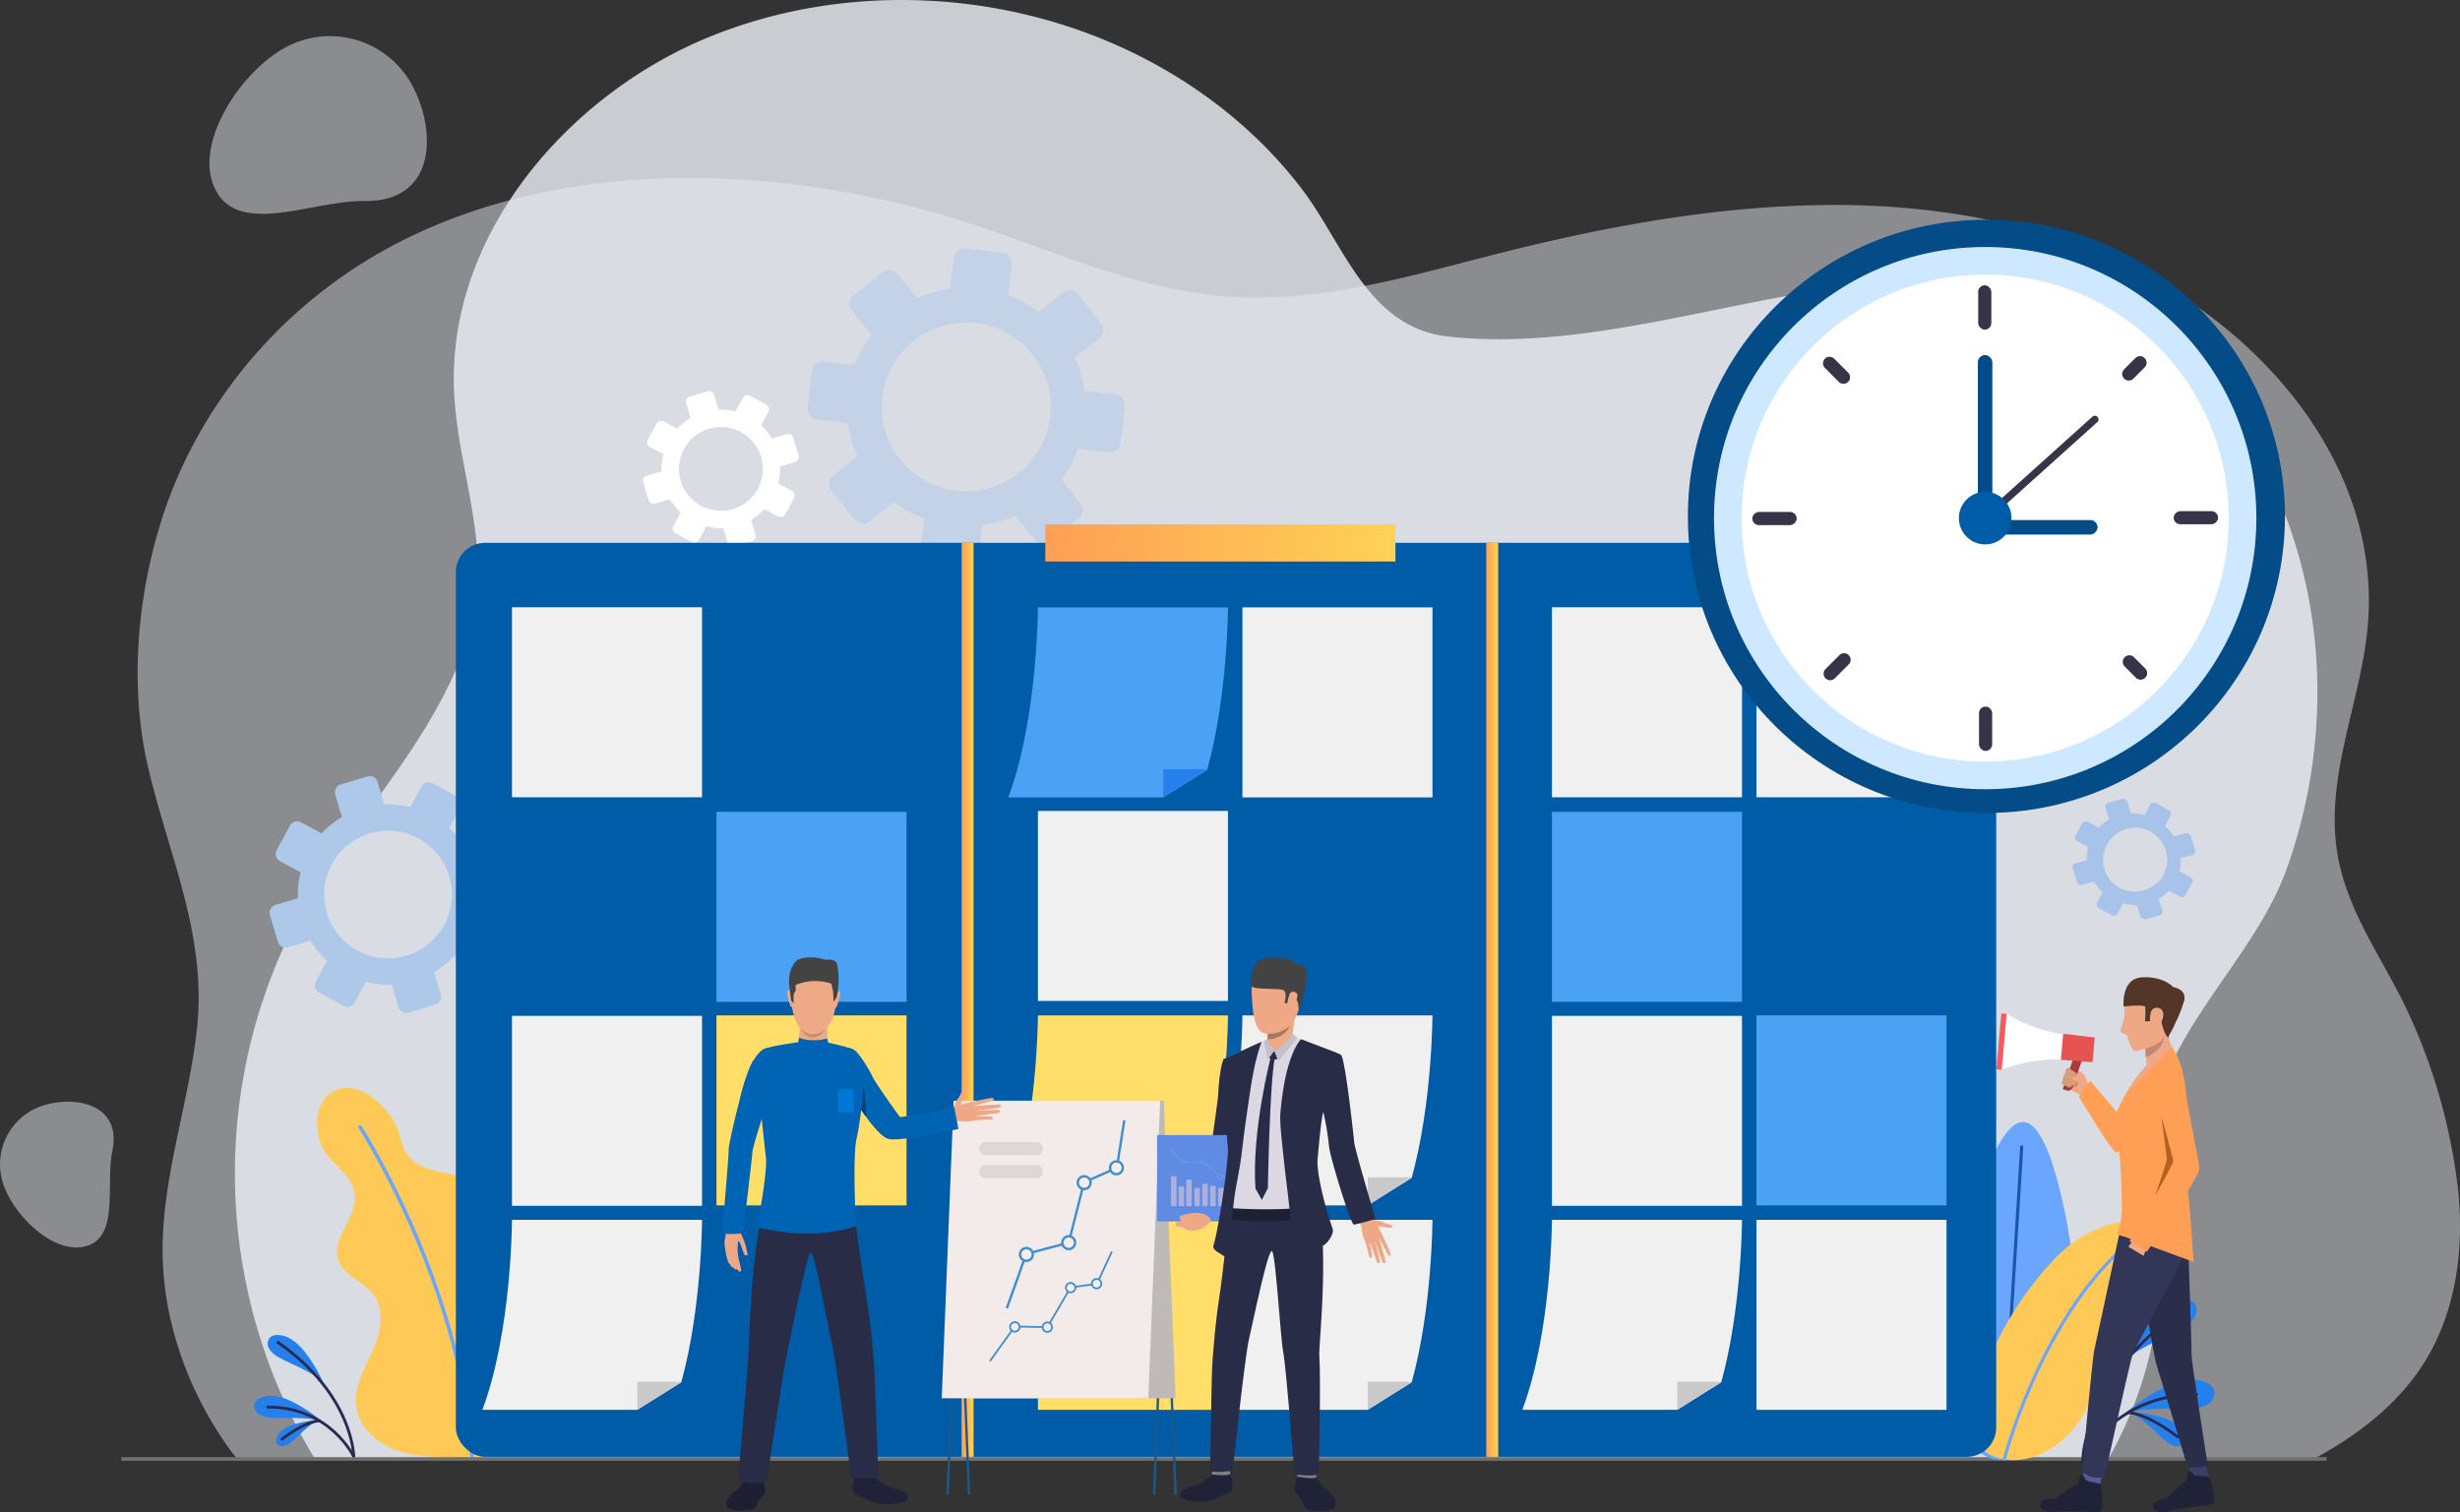 <svg xmlns="http://www.w3.org/2000/svg" xmlns:xlink="http://www.w3.org/1999/xlink" width="671.586" height="412.899" viewBox="0 0 671.586 412.899"><rect x="0" y="0" width="671.586" height="412.899" fill="#333333" stroke="none"/><defs><style>.a,.b{fill:#ecf1f7;}.a{opacity:0.47;}.b{opacity:0.81;}.c{fill:#aec8ea;}.d{opacity:0.51;}.e{fill:#fff;}.f{fill:#599af2;opacity:0.39;}.g{fill:#ffc957;}.h{fill:#2680eb;}.bj,.i,.j,.k,.m,.n{fill:none;}.i{stroke:#2a294f;stroke-width:0.78px;}.bj,.i,.j,.m,.n{stroke-linecap:round;}.i,.j,.m,.n{stroke-linejoin:round;}.j,.n{stroke:#6aa5fe;}.k{stroke:#707070;}.l{fill:#6aa5fe;}.m{stroke:#1a55b5;}.m,.n{stroke-width:0.867px;}.o{fill:#eea886;}.p{fill:#cf8c6c;}.q{fill:#3b3f66;}.r{fill:#555c94;}.s{fill:#2b2e4a;}.t{fill:#323657;}.u{fill:#ff9f55;}.v{fill:#f75a5a;}.w{fill:#202338;}.x{fill:#eea987;}.y{fill:#543628;}.z{fill:#c48a6f;}.aa{fill:#a53c3b;}.ab{fill:#db9c7c;}.ac{fill:#e55353;}.ad{fill:#b36222;}.ae{fill:#005ca6;}.af{fill:#4ba2f4;}.ag{fill:#f0f0f0;}.ah{fill:#ffdf69;}.ai{fill:#c9c9c9;}.aj{fill:#deba35;}.ak{fill:url(#a);}.al{fill:#c78d71;}.am{fill:#1d2033;}.an{fill:#50558a;}.ao{fill:#1a598c;}.ap{fill:#bfb9b7;}.aq{fill:#f2ebe9;}.ar{fill:#3d8ed1;}.as{fill:#f5eeec;}.at{fill:#ded7d5;}.au{fill:#0064b5;}.av{fill:#2f6b8c;}.aw{fill:#292c47;}.ax{fill:#00447a;}.ay{fill:#0076d6;}.az{fill:#434343;}.ba{fill:#5f8be3;}.bb{fill:#aab1e0;}.bc{fill:#81807e;}.bd{fill:#dbd8e3;}.be{fill:#a77860;}.bf{fill:#c4c1cc;}.bg{fill:#044c87;}.bh{fill:#cee9ff;}.bi{fill:#373449;}.bj{stroke:#373449;stroke-miterlimit:10;stroke-width:2px;}</style><linearGradient id="a" y1="0.5" x2="1" y2="0.5" gradientUnits="objectBoundingBox"><stop offset="0" stop-color="#ff9f55"/><stop offset="1" stop-color="#ffd255"/></linearGradient></defs><g transform="translate(-604.202 -3890.561)"><g transform="translate(604.202 3890.561)"><g transform="translate(0 9.874)"><path class="a" d="M57.889,320.533A16.841,16.841,0,0,0,46.772,341.6c2.746,8.886,14.084,20.039,22.97,17.292s5.064-16.817,6.951-25.925C79.328,320.262,66.776,317.786,57.889,320.533Z" transform="translate(-46.016 -28.545)"/><path class="a" d="M156.761,51.175a25.51,25.51,0,0,0-34.539-10.418c-12.413,6.66-25.7,26.752-19.043,39.166s26.469,2.647,40.556,2.813C163.383,82.967,163.421,63.59,156.761,51.175Z" transform="translate(-44.213 -37.721)"/></g><g transform="translate(37.574 0)"><path class="a" d="M706.634,398.746c8.812-14.014,11.021-31.4,9.186-47.851a157.8,157.8,0,0,0-13.827-48.366c-6.631-14.09-16.229-26.661-18.964-42.357-3.614-20.737,5.852-40.67,8.049-61.011,4.374-40.5-22.993-76.175-56.943-95.444-27.574-15.648-59.9-21.52-91.6-21.1-28.533.376-57.016,5.439-84.665,12.244-26.644,6.56-52.7,15.2-80.625,12.476-23.229-2.267-44.149-11.916-65.782-19.11-51.645-17.176-114.206-19.6-161.432,6.549C119.72,111.554,98.507,138.805,89.1,168.1c-6.892,21.46-8.936,46.136-3.886,67.855,5.675,24.4,16.159,45.9,13.39,71.607-2.272,21.094-10.021,41.66-9.335,63.058.589,18.392,7.478,36.784,18.189,51.659a23.376,23.376,0,0,0,2.257,2.749H676.52C688.387,418.636,699.462,410.154,706.634,398.746Z" transform="translate(-82.405 -26.626)"/><g transform="translate(26.568)"><path class="b" d="M633.029,386.236c2.008-15.629-2.693-30.147-2.076-45.337,1.185-29.21,28.021-49.377,37.37-75.635,11.84-33.25,11.273-70.509-3.107-102.908-6.931-15.615-17.054-30.127-30.879-40.164-21.312-15.471-49.238-18.864-75.5-16.9-39.086,2.921-80.329,19.178-119.628,14.744-21.686-2.446-28.308-25-39.508-39.871-12.667-16.824-29.918-30.037-48.989-38.834-35.127-16.2-77.285-17.734-113.187-3.044-38.329,15.684-71.737,53.983-69.542,97.3,1.016,20.039,9.365,39.942,5.5,59.631-4.851,24.708-24.23,47.225-38.273,67.358a150.067,150.067,0,0,0-5.224,163.994H619.554A109.086,109.086,0,0,0,633.029,386.236Z" transform="translate(-108.135 -28.159)"/></g></g></g><g transform="translate(677.808 4102.5)"><path class="c" d="M964.689,219.377l-5.639-3.055a24.487,24.487,0,0,0,.735-7.093l6.15-1.828a2.208,2.208,0,0,0,1.487-2.745l-2.18-7.33a2.206,2.206,0,0,0-2.745-1.486l-6.15,1.828a24.5,24.5,0,0,0-4.491-5.54l3.054-5.639a2.207,2.207,0,0,0-.89-2.992l-6.724-3.642a2.207,2.207,0,0,0-2.992.89l-3.055,5.639a24.421,24.421,0,0,0-7.094-.735l-1.828-6.151a2.206,2.206,0,0,0-2.745-1.486l-7.33,2.18a2.207,2.207,0,0,0-1.487,2.745l1.828,6.149a24.479,24.479,0,0,0-5.539,4.492l-5.639-3.054a2.206,2.206,0,0,0-2.992.89l-3.641,6.724a2.207,2.207,0,0,0,.89,2.992l5.639,3.054a24.5,24.5,0,0,0-.735,7.094l-6.15,1.828a2.208,2.208,0,0,0-1.487,2.745l2.18,7.33a2.208,2.208,0,0,0,2.745,1.487l6.15-1.829a24.475,24.475,0,0,0,4.491,5.54l-3.054,5.638a2.207,2.207,0,0,0,.89,2.992l6.724,3.642a2.208,2.208,0,0,0,2.993-.89l3.054-5.639a24.454,24.454,0,0,0,7.094.736l1.828,6.149a2.207,2.207,0,0,0,2.745,1.487l7.33-2.179a2.209,2.209,0,0,0,1.487-2.746l-1.828-6.149a24.5,24.5,0,0,0,5.539-4.492l5.639,3.055a2.208,2.208,0,0,0,2.992-.891l3.642-6.724A2.208,2.208,0,0,0,964.689,219.377Zm-37.805,6.2a17.422,17.422,0,1,1,23.617-7.022A17.422,17.422,0,0,1,926.884,225.573Z" transform="translate(-902.848 -177.92)"/></g><g class="d" transform="translate(812.305 3978.057) rotate(-22)"><path class="c" d="M81.809,54.843,74.35,50.8a32.394,32.394,0,0,0,.973-9.384L83.458,39a2.921,2.921,0,0,0,1.967-3.631l-2.883-9.7a2.919,2.919,0,0,0-3.631-1.966l-8.136,2.419A32.406,32.406,0,0,0,64.834,18.8l4.04-7.459A2.919,2.919,0,0,0,67.7,7.379L58.8,2.56a2.919,2.919,0,0,0-3.958,1.177L50.8,11.2a32.307,32.307,0,0,0-9.384-.973L39,2.088A2.919,2.919,0,0,0,35.369.122l-9.7,2.883a2.92,2.92,0,0,0-1.967,3.631l2.419,8.134A32.379,32.379,0,0,0,18.8,20.714l-7.46-4.04a2.918,2.918,0,0,0-3.958,1.177l-4.817,8.9A2.919,2.919,0,0,0,3.738,30.7l7.459,4.04a32.411,32.411,0,0,0-.973,9.385L2.089,46.548A2.921,2.921,0,0,0,.122,50.179l2.883,9.7a2.921,2.921,0,0,0,3.631,1.967l8.136-2.42a32.38,32.38,0,0,0,5.941,7.329l-4.04,7.459a2.919,2.919,0,0,0,1.177,3.958l8.895,4.818A2.921,2.921,0,0,0,30.7,81.81l4.04-7.46a32.352,32.352,0,0,0,9.384.974l2.419,8.134a2.92,2.92,0,0,0,3.631,1.967l9.7-2.882a2.922,2.922,0,0,0,1.967-3.633l-2.419-8.134a32.412,32.412,0,0,0,7.328-5.943l7.46,4.041A2.921,2.921,0,0,0,78.169,67.7L82.988,58.8A2.921,2.921,0,0,0,81.809,54.843ZM31.8,63.04A23.048,23.048,0,1,1,63.04,53.75,23.048,23.048,0,0,1,31.8,63.04Z" transform="translate(0 0)"/></g><g transform="translate(779.769 3997.372)"><path class="e" d="M913.532,161.738l-3.7-2.006a16.087,16.087,0,0,0,.482-4.659l4.04-1.2a1.45,1.45,0,0,0,.976-1.8l-1.431-4.815a1.45,1.45,0,0,0-1.8-.976l-4.04,1.2a16.073,16.073,0,0,0-2.95-3.638l2.006-3.7a1.45,1.45,0,0,0-.585-1.966l-4.416-2.392a1.45,1.45,0,0,0-1.966.585l-2.006,3.7a16.091,16.091,0,0,0-4.659-.483l-1.2-4.039a1.45,1.45,0,0,0-1.8-.977L885.657,136a1.45,1.45,0,0,0-.977,1.8l1.2,4.039a16.108,16.108,0,0,0-3.639,2.951l-3.7-2.006a1.449,1.449,0,0,0-1.965.585l-2.392,4.416a1.45,1.45,0,0,0,.585,1.966l3.7,2.006a16.089,16.089,0,0,0-.483,4.659l-4.039,1.2a1.449,1.449,0,0,0-.977,1.8l1.431,4.815a1.45,1.45,0,0,0,1.8.977l4.039-1.2a16.078,16.078,0,0,0,2.951,3.638l-2.006,3.7a1.45,1.45,0,0,0,.584,1.966l4.417,2.392a1.449,1.449,0,0,0,1.965-.585l2.007-3.7a16.058,16.058,0,0,0,4.659.483l1.2,4.039a1.45,1.45,0,0,0,1.8.977l4.814-1.431a1.451,1.451,0,0,0,.977-1.8l-1.2-4.039a16.1,16.1,0,0,0,3.638-2.951l3.7,2.006a1.45,1.45,0,0,0,1.966-.585l2.391-4.416A1.45,1.45,0,0,0,913.532,161.738ZM888.7,165.809a11.444,11.444,0,1,1,15.513-4.612A11.444,11.444,0,0,1,888.7,165.809Z" transform="translate(-872.911 -134.508)"/></g><path class="f" d="M1240.963,204.086l-2.961-1.6a12.014,12.014,0,0,0,.314-3.593l3.18-.868a1.075,1.075,0,0,0,.747-1.379l-1.2-3.741a1.2,1.2,0,0,0-1.442-.781l-3.18.869a13.16,13.16,0,0,0-2.39-2.854l1.534-2.832a1.136,1.136,0,0,0-.492-1.528l-3.531-1.912a1.135,1.135,0,0,0-1.548.422l-1.533,2.832a13.174,13.174,0,0,0-3.7-.441l-1.009-3.138a1.2,1.2,0,0,0-1.442-.782l-3.791,1.036a1.074,1.074,0,0,0-.747,1.379l1.01,3.138a11.989,11.989,0,0,0-2.838,2.226l-2.962-1.6a1.135,1.135,0,0,0-1.547.422l-1.829,3.377a1.134,1.134,0,0,0,.492,1.527l2.962,1.6a11.982,11.982,0,0,0-.315,3.592l-3.18.869a1.075,1.075,0,0,0-.747,1.379l1.2,3.74a1.2,1.2,0,0,0,1.441.781l3.181-.869a13.166,13.166,0,0,0,2.389,2.854l-1.534,2.832a1.134,1.134,0,0,0,.492,1.527l3.532,1.913a1.135,1.135,0,0,0,1.547-.422l1.534-2.832a13.2,13.2,0,0,0,3.7.441l1.01,3.138a1.2,1.2,0,0,0,1.442.781l3.79-1.035a1.074,1.074,0,0,0,.746-1.379l-1.01-3.138a12.033,12.033,0,0,0,2.837-2.226l2.962,1.6a1.135,1.135,0,0,0,1.547-.423l1.829-3.377A1.135,1.135,0,0,0,1240.963,204.086Zm-19.6,2.78a8.759,8.759,0,1,1,12.214-3.336A8.956,8.956,0,0,1,1221.362,206.866Z" transform="translate(-38.778 3926)"/><g transform="translate(673.574 4187.612)"><g transform="translate(0 0)"><path class="g" d="M214.1,715c-3.938-4.542-8.924-8.462-10.5-14.194-1.148-4.188-.242-8.621.207-12.94s.291-9.095-2.5-12.42c-2.3-2.739-5.939-3.93-9.438-4.681s-7.15-1.227-10.254-3.007c-5.041-2.891-4.037-7.808-6.743-12.12-3.037-4.839-10.1-11.012-16.159-7.8-6.414,3.4-5.4,13.736-1.13,18.3,2.83,3.026,6.453,5.93,6.87,10.052.626,6.206-6.484,11.795-4.529,17.717,1.444,4.376,6.96,5.879,9.683,9.6,2.694,3.676,2.152,8.829.565,13.1s-4.085,8.224-5.073,12.675c-2.019,9.107,5.126,15.4,13.267,17.429,7.48,1.866,23.615.986,23.615.986a30.868,30.868,0,0,0,15.307-12.6,16.02,16.02,0,0,0,.87-13.911A23.219,23.219,0,0,0,214.1,715Z" transform="translate(-136.953 -646.95)"/><g transform="translate(0 67.518)"><path class="h" d="M140.876,717.416a2.876,2.876,0,0,1,1.835-.584c.059,0,.118,0,.178,0,2.563,0,5.128,1.629,7.627,4.847a39.069,39.069,0,0,1,4.889,8.312,17.01,17.01,0,0,0-3.084-2.456,45.4,45.4,0,0,0-5.029-2.6c-1.31-.611-2.666-1.241-3.938-1.958a6.955,6.955,0,0,1-2.777-2.41A2.615,2.615,0,0,1,140.876,717.416Z" transform="translate(-136.482 -716.829)"/><path class="h" d="M136.508,736.013a2.878,2.878,0,0,1,1.408-1.312c.053-.028.106-.053.159-.079,2.317-1.1,5.333-.722,8.968,1.117a39.071,39.071,0,0,1,7.975,5.421,16.917,16.917,0,0,0-3.839-.9,45.187,45.187,0,0,0-5.657-.2c-1.445.009-2.94.019-4.4-.084a6.932,6.932,0,0,1-3.541-.99A2.613,2.613,0,0,1,136.508,736.013Z" transform="translate(-136.352 -717.409)"/><path class="h" d="M142.621,747.026a1.97,1.97,0,0,1,.085-1.313c.014-.038.028-.075.043-.114.638-1.631,2.314-2.858,4.984-3.647a26.7,26.7,0,0,1,6.507-1.042,11.591,11.591,0,0,0-2.331,1.352A30.936,30.936,0,0,0,149,744.815c-.715.681-1.453,1.388-2.226,2.019A4.747,4.747,0,0,1,144.551,748,1.786,1.786,0,0,1,142.621,747.026Z" transform="translate(-136.561 -717.643)"/><path class="i" d="M163.786,750.125s-.08-16.885-20.7-31.221" transform="translate(-136.579 -716.899)"/><path class="i" d="M163.688,750.743s-6.332-13.565-23.494-13.565" transform="translate(-136.482 -717.517)"/><path class="i" d="M154.484,741.084s-3.323-.243-10.264,4.992" transform="translate(-136.618 -717.648)"/></g></g><path class="j" d="M166.295,658.035s27.547,42.552,30.544,89.8" transform="translate(-137.364 -647.324)"/></g><path class="k" d="M1255.678,4315.9H653.662" transform="translate(-16.321 -26.932)"/><g transform="translate(1134.51 4196.961)"><g transform="translate(0 0)"><path class="l" d="M515.269,743.729c-.527,10.447-11.892,28.709-22.339,28.182s-16.016-19.643-15.489-30.089,11.652-62.72,22.1-62.193S515.8,733.284,515.269,743.729Z" transform="translate(-477.407 -679.626)"/><line class="m" x1="5.267" y2="84.653" transform="translate(16.362 6.795)"/><path class="g" d="M491.647,742.5a72.6,72.6,0,0,0-5.284,16.421c-.556,2.9-.905,6.035.406,8.677,1.431,2.885,4.609,4.567,7.787,5.089,7.764,1.275,15.532-3.48,20.083-9.9s6.522-14.264,8.331-21.921c1.424-6.029,2.824-12.148,5.508-17.767,1.151-2.409,7.889-11.707,4.7-14.119-4.36-3.425-16.981.3-25.069,9.131A94.261,94.261,0,0,0,491.647,742.5Z" transform="translate(-477.692 -680.575)"/><path class="n" d="M494.859,772.954s9.376-36.494,32.007-57.426" transform="translate(-477.996 -680.839)"/></g><g transform="translate(38.298 48.38)"><path class="h" d="M547.992,734.638a9.186,9.186,0,0,1-3.672,3.188c-1.683.948-3.477,1.782-5.209,2.589a59.884,59.884,0,0,0-6.649,3.439,22.412,22.412,0,0,0-4.079,3.249,51.648,51.648,0,0,1,6.465-10.995c3.305-4.255,6.7-6.41,10.088-6.41.078,0,.157,0,.235,0a3.81,3.81,0,0,1,2.426.771A3.459,3.459,0,0,1,547.992,734.638Z" transform="translate(-517.427 -729.698)"/><path class="h" d="M551.791,759a9.182,9.182,0,0,1-4.683,1.31c-1.928.136-3.9.123-5.816.11a60.023,60.023,0,0,0-7.482.263,22.462,22.462,0,0,0-5.076,1.191,51.65,51.65,0,0,1,10.548-7.171c4.808-2.431,8.8-2.927,11.86-1.476.071.034.141.068.211.1a3.8,3.8,0,0,1,1.862,1.735A3.455,3.455,0,0,1,551.791,759Z" transform="translate(-517.439 -730.466)"/><path class="h" d="M542.9,770.923a6.268,6.268,0,0,1-2.942-1.543c-1.023-.836-2-1.769-2.944-2.671a40.876,40.876,0,0,0-3.845-3.376,15.312,15.312,0,0,0-3.083-1.787,35.294,35.294,0,0,1,8.607,1.378c3.531,1.044,5.746,2.667,6.591,4.824.019.049.038.1.056.151a2.6,2.6,0,0,1,.112,1.735A2.36,2.36,0,0,1,542.9,770.923Z" transform="translate(-517.485 -730.774)"/><path class="i" d="M517.044,773.733s.106-22.331,27.376-41.29" transform="translate(-517.044 -729.791)"/><path class="i" d="M517.044,774.55s8.373-17.94,31.07-17.94" transform="translate(-517.044 -730.607)"/><path class="i" d="M529.828,761.776s4.4-.322,13.574,6.6" transform="translate(-517.476 -730.782)"/></g></g><g transform="translate(1149.217 4157.42)"><path class="o" d="M2552.413,1220.806s-.793-2.069-.923-2.381a5.344,5.344,0,0,0-1.879-1.349,6.2,6.2,0,0,0-2.65-.7.95.95,0,0,0-.593.53,1.829,1.829,0,0,0-.169.913,1.114,1.114,0,0,0-.411.993.971.971,0,0,0-.239,1.052.812.812,0,0,0-.24.863,7.363,7.363,0,0,1,1.027.8,15.475,15.475,0,0,0,3.747,1.93S2551.992,1223.525,2552.413,1220.806Z" transform="translate(-2527.331 -1191.585)"/><path class="p" d="M2557.433,1232.168a5.475,5.475,0,0,0,.107,1.431c.147.318-2.275.975-2.275.975S2556.079,1232.156,2557.433,1232.168Z" transform="translate(-2535.271 -1204.12)"/><path class="o" d="M2568.582,1239.171s.636.615.715.722,3.121-1.822,1.617-3.372S2568.582,1239.171,2568.582,1239.171Z" transform="translate(-2545.831 -1207.3)"/><path class="q" d="M2718.277,1742.614l-.994-3.3-4.462.642.613,2.966Z" transform="translate(-2660.214 -1606.294)"/><path class="r" d="M2577.7,1749.594l-.281,1.8-4.857-.9.306-2.685Z" transform="translate(-2548.99 -1613.026)"/><g transform="translate(40.155 71.798)"><path class="s" d="M2652.664,1458.036s2.938,17.774,3.583,19.642c.658,1.9,8.534,28.027,8.534,28.027s5.156-.057,5.4-.837c0,0-4.469-28.727-4.38-29.807s-.97-31.531-.97-31.531S2653.025,1456.285,2652.664,1458.036Z" transform="translate(-2652.664 -1443.531)"/></g><g transform="translate(23.436 66.762)"><path class="t" d="M2582.087,1422.168s-6.364,29.781-6.9,32.06-3.291,32.852-3.291,32.852,1.263,2.728,6.125,1.8c0,0,7.187-32.775,7.763-33.867,2.236-4.239,13.206-24.774,14.286-27.713a17.779,17.779,0,0,0,.839-6.4S2593.105,1416.333,2582.087,1422.168Z" transform="translate(-2571.892 -1419.199)"/></g><g transform="translate(22.574 28.233)"><path class="u" d="M2581.92,1235.9s-2.673,6.336-3.312,6.136-7.844-8.968-7.844-8.968-3.439,4.141-3,4.63c.617.682,9.049,15.28,10.249,15.041s6.7-8.975,6.7-8.975S2585.133,1237.107,2581.92,1235.9Z" transform="translate(-2567.727 -1233.064)"/></g><g transform="translate(32.569 19.073)"><path class="u" d="M2631.376,1188.814s-6.729,4.957-8.6,6.936-7.071,10.235-6.75,12.752a182.374,182.374,0,0,1,1.673,24.43c-.064,5.721-1.913,7.148-.78,7.253,1.3.12,17.9,6.469,20.357,7.249,0,0-1.264-20.17-2.044-22.51S2638.334,1198.291,2631.376,1188.814Z" transform="translate(-2616.016 -1188.814)"/></g><path class="e" d="M2467.021,1145.041l-.676,7.621-.676,7.622a40.9,40.9,0,0,1,18.012-2.7l.3-3.362.3-3.381A41.041,41.041,0,0,1,2467.021,1145.041Z" transform="translate(-2464.221 -1135.029)"/><rect class="v" width="1.455" height="15.303" transform="translate(1.35 9.884) rotate(5.062)"/><path class="w" d="M2533.175,1756.476s-3.664-.776-3.791-.891-.89-1.58-1.463-1.336-.611,2.01-1.172,2.3-5,3.177-5.55,3.707-3.867.154-4.265,1.085-.468,3.146,4.5,2.713,10.614.472,11.692-.094S2533.49,1757.909,2533.175,1756.476Z" transform="translate(-2504.742 -1618.113)"/><path class="w" d="M2680.509,1749.834s-3.742-.18-3.885-.272-1.132-1.417-1.658-1.085-.281,2.083-.789,2.458-4.429,3.936-4.886,4.547-3.792.771-4.036,1.753.041,3.181,4.875,1.958,10.553-1.232,11.526-1.964S2681.05,1751.2,2680.509,1749.834Z" transform="translate(-2622.446 -1613.514)"/><g transform="translate(36.037 71.18)"><path class="x" d="M2634.063,1440.545s-.48,1.811-1.206,2.193,3.275,4.344,3.275,4.344a34.291,34.291,0,0,0,1.675-3.942C2637.768,1442.776,2634.063,1440.545,2634.063,1440.545Z" transform="translate(-2632.768 -1440.545)"/></g><path class="t" d="M2619.127,1447.858s-1.686,7.678-1.631,10.04,8.958-3.557,8.554-5.912Z" transform="translate(-2584.619 -1375.164)"/><g transform="translate(36.341 11.398)"><path class="o" d="M2645.827,1159.41s-12.324,12.993-11.554,11.542c2.747-5.173,4.616-6.021,4.6-7-.016-.745-.267-2.922-.3-3.651-.07-1.385-.153-2.511-.153-2.511s6.152-8.325,5.837-5.457S2645.827,1159.41,2645.827,1159.41Z" transform="translate(-2634.239 -1151.736)"/></g><g transform="translate(33.912 0.981)"><path class="o" d="M2625.281,1103.751a30.558,30.558,0,0,0-1.772,4.785,19.42,19.42,0,0,1,.019,2.667c-.166,1.085-1.119,3.358-1.018,3.992.122.767,1.739.4,1.938,1.66s1.328,3.649,1.909,3.707c1.495.149,7.268-2.087,7.654-3.28s2.581-7.842,3.25-9.1-9.952-8.419-10.966-6.424Z" transform="translate(-2622.503 -1101.408)"/></g><path class="y" d="M2642.874,1103.146c.818-3.3-2.981-3.773-2.981-3.773s-2.427-2.928-8.363-2.691-5.168,7.993-5.168,7.993,4.113-.542,5.889-.058a28.023,28.023,0,0,1-.049,4.124l2.24-.159s-.2-2.938.878-3.058,1.325,6.235,3.3,7.669a2.193,2.193,0,0,1,.286-.883h0a25.46,25.46,0,0,0,1.612-3.211A36.492,36.492,0,0,0,2642.874,1103.146Z" transform="translate(-2591.626 -1096.669)"/><g transform="translate(41.933 8.289)"><path class="o" d="M2661.513,1137.965a1.7,1.7,0,0,1,2.812-.737c1.412,1.081-.126,4.835-1.518,4.792S2660.887,1139.911,2661.513,1137.965Z" transform="translate(-2661.252 -1136.716)"/></g><path class="z" d="M2659.933,1173.076a4.352,4.352,0,0,1-.639,1.455,13.243,13.243,0,0,1-4.533,2.26l.245,2.33S2660.121,1177.251,2659.933,1173.076Z" transform="translate(-2614.171 -1157.26)"/><path class="aa" d="M2547.043,1211.731l-.892-.312,2.964-8.575,2.266.783-2.513,7.269A1.337,1.337,0,0,1,2547.043,1211.731Z" transform="translate(-2528.043 -1180.866)"/><path class="ab" d="M2547.081,1216.566s2.4,1.37,2.224,1.784a.7.7,0,0,1-.487.461l.73,1.011s.106.943-.952.783c0,0,.19.87-.813.594,0,0-.131.63-.618.584a9.207,9.207,0,0,1-1.992-.992s-.294-.354.174-.874a.977.977,0,0,1,.257-1.052,1.091,1.091,0,0,1,.416-1.015s-.158-1.151.8-1.409C2546.824,1216.44,2546.98,1216.508,2547.081,1216.566Z" transform="translate(-2527.195 -1191.648)"/><path class="ac" d="M2552.375,1179.049l-8.654-.667.63-7.105,8.624,1.01Z" transform="translate(-2526.116 -1155.833)"/><path class="o" d="M2562,1226.056a9.376,9.376,0,0,0-2.947.319c-.238.092-.452.225-.457.481s.361.588,1.178.667a6.936,6.936,0,0,1,1.84.557S2562.477,1227.915,2562,1226.056Z" transform="translate(-2537.911 -1199.268)"/><path class="ad" d="M2668.047,1301.419s3.186-9.334,3.186-9.954-1.5-11.914-1.5-11.914l4.36,13.33Z" transform="translate(-2624.708 -1241.696)"/><g transform="translate(36.359 24.559)"><path class="u" d="M2648.7,1217.752s4.364,22.745,4.713,25.071c.33,2.2-14.376,22.915-14.376,22.915l-4.717-2.912s11.939-20.83,11.939-21.79-5.213-19.325-5.213-19.325-2.244-4.019,1.9-5.878A4.089,4.089,0,0,1,2648.7,1217.752Z" transform="translate(-2634.324 -1215.318)"/></g></g><g transform="translate(728.648 4033.754)"><g transform="translate(0 5.042)"><rect class="ae" width="420.517" height="249.587" rx="8"/><rect class="af" width="51.886" height="51.886" transform="translate(71.154 73.46)"/><rect class="ag" width="51.886" height="51.886" transform="translate(15.326 17.594)"/><rect class="ag" width="51.886" height="51.886" transform="translate(158.907 73.214)"/><rect class="ah" width="51.886" height="51.886" transform="translate(71.154 129.043)"/><rect class="ah" width="51.886" height="51.886" transform="translate(158.907 184.874)"/><rect class="ag" width="51.886" height="51.886" transform="translate(15.326 129.167)"/><g transform="translate(206.647 184.874)"><path class="ag" d="M1288.622,1408.325s-.036,24.017-5.666,44.376l-12,7.51H1228.65c8.038-21.39,8.086-51.886,8.086-51.886Z" transform="translate(-1228.65 -1408.325)"/><path class="ai" d="M1429.218,1625.559v-7.684h12Z" transform="translate(-1386.911 -1573.674)"/></g><g transform="translate(150.818 129.043)"><path class="ah" d="M1023.95,1143.641s-.036,24.017-5.666,44.375l-12,7.51H963.978c8.038-21.39,8.086-51.885,8.086-51.885Z" transform="translate(-963.978 -1143.641)"/><path class="aj" d="M1164.546,1360.875v-7.684h12Z" transform="translate(-1122.239 -1308.99)"/></g><rect class="ag" width="51.885" height="51.885" transform="translate(214.736 17.632)"/><g transform="translate(150.818 17.632)"><path class="af" d="M1023.95,615.463s-.036,24.017-5.666,44.376l-12,7.51H963.978c8.038-21.39,8.086-51.886,8.086-51.886Z" transform="translate(-963.978 -615.463)"/><path class="h" d="M1164.546,832.7v-7.684h12Z" transform="translate(-1122.239 -780.812)"/></g><g transform="translate(7.237 184.874)"><path class="ag" d="M343.263,1408.325s-.036,24.017-5.666,44.376l-12,7.51H283.291c8.038-21.39,8.086-51.886,8.086-51.886Z" transform="translate(-283.291 -1408.325)"/><path class="ai" d="M483.859,1625.559v-7.684h12Z" transform="translate(-441.552 -1573.674)"/></g><rect class="af" width="51.886" height="51.886" transform="translate(299.239 73.46)"/><rect class="ag" width="51.886" height="51.886" transform="translate(299.239 17.594)"/><rect class="ag" width="51.886" height="51.886" transform="translate(355.068 17.594)"/><rect class="af" width="51.886" height="51.886" transform="translate(355.068 129.043)"/><rect class="ag" width="51.886" height="51.886" transform="translate(355.068 184.874)"/><rect class="ag" width="51.886" height="51.886" transform="translate(299.239 129.167)"/><g transform="translate(291.15 184.874)"><path class="ag" d="M1689.235,1408.325s-.036,24.017-5.666,44.376l-12,7.51h-42.307c8.038-21.39,8.086-51.886,8.086-51.886Z" transform="translate(-1629.263 -1408.325)"/><path class="ai" d="M1829.83,1625.559v-7.684h12Z" transform="translate(-1787.524 -1573.674)"/></g><g transform="translate(206.647 129.043)"><path class="ag" d="M1288.622,1143.641s-.036,24.017-5.666,44.375l-12,7.51H1228.65c8.038-21.39,8.086-51.885,8.086-51.885Z" transform="translate(-1228.65 -1143.641)"/><path class="ai" d="M1429.218,1360.875v-7.684h12Z" transform="translate(-1386.911 -1308.99)"/></g><rect class="ak" width="3.263" height="249.587" transform="translate(138.075)"/><rect class="ak" width="3.264" height="249.587" transform="translate(281.298)"/></g><rect class="ak" width="95.583" height="10.144" transform="translate(160.928)"/></g><g transform="translate(801.313 4151.992)"><g transform="translate(18.725 1.589)"><path class="x" d="M695.607,1096.738s6.1,1.029,5.062,10.573-6.415,8.7-6.775,8.689-5.413.115-5.679-11.555C688.215,1104.445,688.137,1095.817,695.607,1096.738Z" transform="translate(-688.215 -1096.669)"/></g><g transform="translate(20.781 17.207)"><path class="x" d="M705.827,1170.719s-.234,3.957.137,4.812-4.871,3.531-8.144.45a33.754,33.754,0,0,0,.456-5.81C698.071,1168.654,705.827,1170.719,705.827,1170.719Z" transform="translate(-697.82 -1169.614)"/></g><g transform="translate(30.905 9.224)"><path class="x" d="M745.5,1132.638s.677-.707.914.019-.855,3.855-1,4.089c0,0-.125.28-.284.123A35.025,35.025,0,0,1,745.5,1132.638Z" transform="translate(-745.103 -1132.33)"/></g><g transform="translate(17.834 8.944)"><path class="x" d="M685.018,1131.352s-.647-.734-.914-.019.708,3.928.83,4.126c0,0,.21.33.375.18A35.236,35.236,0,0,0,685.018,1131.352Z" transform="translate(-684.058 -1131.02)"/></g><path class="al" d="M701.9,1181a3.882,3.882,0,0,0,3.234,1.3,4.4,4.4,0,0,0,3.242-1.23,3.945,3.945,0,0,1-3.252,2.215C702.945,1183.256,701.9,1181,701.9,1181Z" transform="translate(-680.248 -1161.351)"/><path class="am" d="M611.035,1754.228a12.56,12.56,0,0,1-1.536,2.616c-.7.743-3.393,2.07-3.407,4.275-.016,2.391,4.535,1.728,6.315,1.64s1.914-1.365,2.664-2.719,1.5-1.125,1.645-2.216a13.047,13.047,0,0,0-.574-3.537Z" transform="translate(-604.951 -1611.849)"/><path class="an" d="M628.34,1749.832l-.13,1.134a9.888,9.888,0,0,0,5.446.1l-.148-1.55Z" transform="translate(-622.333 -1608.144)"/><g transform="translate(61.259 65.141)"><path class="ao" d="M943.907,1475.08l-.641-.026,3.224-80.925H890.738l-3.224,80.951-.64-.026,3.249-81.566h57.035Z" transform="translate(-886.873 -1393.489)"/></g><g transform="translate(63.872 65.141)"><path class="ao" d="M958.718,1475.08l-3.224-80.951H899.741l3.223,80.925-.64.026-3.25-81.591h57.035l3.249,81.566Z" transform="translate(-899.074 -1393.489)"/></g><g transform="translate(64.205 39.146)"><path class="ap" d="M903.868,1353.336h56.394l-3.237-81.258H900.631Z" transform="translate(-900.631 -1272.078)"/></g><g transform="translate(59.989 39.146)"><path class="aq" d="M937.333,1353.336H880.94l3.237-81.258H940.57Z" transform="translate(-880.94 -1272.078)"/></g><g transform="translate(77.448 44.442)"><path class="ar" d="M963.1,1348.3l-.614-.219,5.345-14.994,11.591-3.067,4.166-16.457,8.945-3.948,2-12.8.644.1-2.058,13.149-8.98,3.963-4.182,16.521-11.63,3.077Z" transform="translate(-962.481 -1296.815)"/></g><g transform="translate(92.914 76.171)"><path class="as" d="M1037.8,1445.645a1.739,1.739,0,1,1-2.448-.246A1.74,1.74,0,0,1,1037.8,1445.645Z" transform="translate(-1034.714 -1445.006)"/></g><g transform="translate(92.588 75.846)"><path class="ar" d="M1036.567,1447.151a2.066,2.066,0,1,1,.292-2.907A2.068,2.068,0,0,1,1036.567,1447.151Zm-2.2-2.694a1.413,1.413,0,1,0,1.989.2A1.415,1.415,0,0,0,1034.365,1444.458Z" transform="translate(-1033.195 -1443.487)"/></g><g transform="translate(97.134 59.781)"><path class="as" d="M1057.512,1369.095a1.739,1.739,0,1,1-2.448-.246A1.739,1.739,0,0,1,1057.512,1369.095Z" transform="translate(-1054.426 -1368.456)"/></g><g transform="translate(96.809 59.456)"><path class="ar" d="M1056.279,1370.6a2.066,2.066,0,1,1,.292-2.906A2.068,2.068,0,0,1,1056.279,1370.6Zm-2.2-2.694a1.413,1.413,0,1,0,1.989.2A1.415,1.415,0,0,0,1054.078,1367.907Z" transform="translate(-1052.907 -1366.937)"/></g><g transform="translate(105.941 55.721)"><path class="as" d="M1098.647,1350.131a1.739,1.739,0,1,1-2.448-.246A1.739,1.739,0,0,1,1098.647,1350.131Z" transform="translate(-1095.561 -1349.492)"/></g><g transform="translate(81.368 79.39)"><path class="as" d="M983.875,1460.679a1.74,1.74,0,1,1-2.448-.246A1.74,1.74,0,0,1,983.875,1460.679Z" transform="translate(-980.789 -1460.041)"/></g><g transform="translate(81.042 79.065)"><path class="ar" d="M982.642,1462.185a2.066,2.066,0,1,1,.292-2.906A2.068,2.068,0,0,1,982.642,1462.185Zm-2.2-2.693a1.413,1.413,0,1,0,1.989.2A1.415,1.415,0,0,0,980.44,1459.492Z" transform="translate(-979.27 -1458.521)"/></g><g transform="translate(70.196 56.745)"><path class="at" d="M1.8,0H15.611a1.8,1.8,0,0,1,1.8,1.8v0a1.8,1.8,0,0,1-1.8,1.8H1.8A1.8,1.8,0,0,1,0,1.8v0A1.8,1.8,0,0,1,1.8,0Z"/></g><g transform="translate(70.196 50.438)"><path class="at" d="M1.8,0H15.611a1.8,1.8,0,0,1,1.8,1.8v0a1.8,1.8,0,0,1-1.8,1.8H1.8A1.8,1.8,0,0,1,0,1.8v0A1.8,1.8,0,0,1,1.8,0Z"/></g><g transform="translate(105.616 55.396)"><path class="ar" d="M1097.413,1351.637a2.066,2.066,0,1,1,.292-2.906A2.068,2.068,0,0,1,1097.413,1351.637Zm-2.2-2.693a1.413,1.413,0,1,0,1.989.2A1.415,1.415,0,0,0,1095.211,1348.944Z" transform="translate(-1094.041 -1347.973)"/></g><g transform="translate(72.939 80.226)"><path class="ar" d="M941.815,1494.124l-.392-.282,6.872-9.57,8.872.193,6.333-10.852,7.17-.976,4.045-8.692.438.2L971,1473.079l-7.2.98-6.357,10.895-8.9-.193Z" transform="translate(-941.423 -1463.944)"/></g><g transform="translate(87.532 99.703)"><path class="as" d="M1012.052,1555.693a1.287,1.287,0,1,1-1.691-.676A1.287,1.287,0,0,1,1012.052,1555.693Z" transform="translate(-1009.58 -1554.912)"/></g><g transform="translate(87.291 99.462)"><path class="ar" d="M1010.585,1556.721a1.529,1.529,0,1,1,.8-2.008A1.531,1.531,0,0,1,1010.585,1556.721Zm-1.015-2.367a1.046,1.046,0,1,0,1.373.55A1.048,1.048,0,0,0,1009.571,1554.354Z" transform="translate(-1008.454 -1553.787)"/></g><g transform="translate(93.89 88.91)"><path class="as" d="M1041.747,1505.283a1.287,1.287,0,1,1-1.69-.676A1.288,1.288,0,0,1,1041.747,1505.283Z" transform="translate(-1039.276 -1504.502)"/></g><g transform="translate(93.649 88.669)"><path class="ar" d="M1040.281,1506.31a1.529,1.529,0,1,1,.8-2.008A1.531,1.531,0,0,1,1040.281,1506.31Zm-1.014-2.367a1.046,1.046,0,1,0,1.373.55A1.048,1.048,0,0,0,1039.267,1503.943Z" transform="translate(-1038.15 -1503.376)"/></g><g transform="translate(100.986 87.826)"><path class="as" d="M1074.887,1500.218a1.287,1.287,0,1,1-1.691-.676A1.287,1.287,0,0,1,1074.887,1500.218Z" transform="translate(-1072.415 -1499.437)"/></g><g transform="translate(78.661 99.629)"><path class="as" d="M970.619,1555.344a1.287,1.287,0,1,1-1.691-.676A1.287,1.287,0,0,1,970.619,1555.344Z" transform="translate(-968.148 -1554.564)"/></g><g transform="translate(78.42 99.388)"><path class="ar" d="M969.153,1556.372a1.529,1.529,0,1,1,.8-2.007A1.531,1.531,0,0,1,969.153,1556.372Zm-1.014-2.367a1.046,1.046,0,1,0,1.373.549A1.047,1.047,0,0,0,968.139,1554.005Z" transform="translate(-967.022 -1553.438)"/></g><g transform="translate(100.745 87.585)"><path class="ar" d="M1073.421,1501.246a1.529,1.529,0,1,1,.8-2.008A1.531,1.531,0,0,1,1073.421,1501.246Zm-1.015-2.367a1.046,1.046,0,1,0,1.374.55A1.047,1.047,0,0,0,1072.406,1498.879Z" transform="translate(-1071.29 -1498.312)"/></g><g transform="translate(61.502 36.296)"><path class="o" d="M888.007,1264.7s1.838-.577,1.986-1.666a6.175,6.175,0,0,1,1.213-2.374c.342-.456.869-2.247,1.449-1.822s-.727,2.994-.893,3.588,2.348-.536,2.97-.381,2.257,4.426.442,5-4.135-.008-4.434.156a11.694,11.694,0,0,1-1.3.471Z" transform="translate(-888.007 -1258.77)"/></g><g transform="translate(67.771 38.41)"><path class="o" d="M917.288,1269.834s5.675-1.393,6.131-1.169.513.536-.012.688-5.444,1.5-5.444,1.5,6.993-.52,7.407-.418c.242.06.389.657.115.764s-7.175,1.019-7.175,1.019,6.53-.473,6.851-.285a.451.451,0,0,1-.2.815c-.482.068-6.518.85-6.518.85s4.775-.046,4.952.273c.109.2.259.706-.973.679s-4.146.215-4.146.215Z" transform="translate(-917.288 -1268.64)"/></g><g transform="translate(31.172 24.74)"><path class="au" d="M749.727,1216.163s1.474,2.6,3.444,5.526c.182.269.367.541.556.814a.005.005,0,0,0,0,0c.257.37.518.74.785,1.109.318.44.643.876.971,1.3,1.828,2.37,3.751,4.385,5.211,4.745,3.159.777,19.033-2.742,19.033-2.742l-1.227-6.241a50.015,50.015,0,0,1-9.284,2.2c-2.281.19-5.126.939-5.463.727s-6.849-9.6-7.313-10.614a34.067,34.067,0,0,0-4.321-6.887,3.536,3.536,0,0,0-3.7-1.177C743.1,1208.4,749.727,1216.163,749.727,1216.163Z" transform="translate(-746.352 -1204.797)"/></g><g transform="translate(35.614 141.369)"><path class="w" d="M773.2,1749.969s2.455,2.578,4.947,3.118,4.236,1.229,4.254,2.708-7.172,2.454-10.024.963c-4.257-2.226-4.689-1.555-5.161-2.667s.567-4.088.536-4.442C767.717,1749.212,773.2,1749.969,773.2,1749.969Z" transform="translate(-767.095 -1749.513)"/></g><g transform="translate(36.269 139.865)"><path class="av" d="M775.333,1743.215a10.158,10.158,0,0,1,.276,1.233c-.048.026-5.616.649-5.448-.32.136-.786.331-1.641.331-1.641Z" transform="translate(-770.158 -1742.488)"/></g><g transform="translate(4.395 62.789)"><path class="aw" d="M652.721,1387.777s2.579,18.73,3.632,25.062c1.232,7.4,1.649,13.52,1.992,17.352.432,4.82,1.005,29.484,1.307,30.893s-7.511.677-7.511.677-4.093-32.154-5.379-37.287c-1.2-4.779-4.685-25.423-5.778-24.118s-5.766,24.859-6.576,28.629-5.337,34-5.337,34-4.847.879-7.785-.6c0,0,2.279-26.44,2.794-33.507.2-2.693.676-32.282,5.23-44.2C631.719,1378.378,652.721,1387.777,652.721,1387.777Z" transform="translate(-621.287 -1382.503)"/></g><path class="au" d="M664.022,1197.335s6.823,1.411,7.633,2.128c.879.764,2.429,8.236,2.521,10.318a80.34,80.34,0,0,1-1.7,14.016c-.879,3.238-.56,19.168,0,23.655,0,0-10.11,4.528-27.177.418,0,0,2.972-14.77,2.431-19.207-.693-5.684-2.055-19.635-2.055-19.635s-.042-8.534,1.161-9.552,10.055-2.141,10.055-2.141Z" transform="translate(-635.758 -1174.193)"/><path class="au" d="M633.654,1204.672s4.274,1.177,1.923,9.022c-1.842,6.144-2.091,7.464-2.091,7.464l-9.863-2.463s2.523-12.98,7.246-14.1A6.3,6.3,0,0,1,633.654,1204.672Z" transform="translate(-618.728 -1179.797)"/><path class="ax" d="M778.2,1258.742c.182.269.367.541.556.814a.005.005,0,0,0,0,0c.257.37.518.74.785,1.109a44.8,44.8,0,0,0-.759-8.723A45.646,45.646,0,0,1,778.2,1258.742Z" transform="translate(-740.21 -1217.11)"/><rect class="ay" width="4.19" height="6.397" transform="translate(31.634 35.998)"/><path class="au" d="M705.723,1191.887s-4.218,1.24-7.751-.219l-.244,1.728s4.739,1.8,8.441.976Z" transform="translate(-676.967 -1169.739)"/><path class="o" d="M607.407,1426.005a12.76,12.76,0,0,0,.658,2.622,19.168,19.168,0,0,1,1.153,2.769c.077.29.533,2.365.613,2.629s-.518.654-.9.092a17.364,17.364,0,0,1-.807-2.132c-.166-.436-.676-1.813-.83-1.569a15.987,15.987,0,0,0-.206,2.542,15.291,15.291,0,0,0,.345,2.526c.124.6.851,3.133.528,3.259s-.592.082-.985-.6c0,0-.663.348-1.021-.489,0,0-.59.2-.922-.891a1.448,1.448,0,0,1-.559-.63,23.573,23.573,0,0,1-.961-5.062c.045-1.346.386-2.275.355-3.226a25.4,25.4,0,0,0-.463-3Z" transform="translate(-602.836 -1352.991)"/><g transform="translate(0 28.026)"><path class="au" d="M606.5,1267.464a26.4,26.4,0,0,1-5.736.088s1.915-21.759,1.817-22.988c-.091-1.138,4.393-21.354,6.856-24.418l3.747,11.826c-.285-.092-4.078,12.059-4.13,13.31C608.98,1246.958,606.5,1267.464,606.5,1267.464Z" transform="translate(-600.762 -1220.146)"/></g><path class="az" d="M699.66,1097.025a19.739,19.739,0,0,0-.331-5.924c-.406-1.6-2.987-1.157-2.987-1.157h0c-3.937-1.18-6.31-.637-7.8,0-2.232,1.829-2.4,4.942-2.3,6.656.044.406.091.814.137,1.212,0,.008,0,.012,0,.012.2,1.7.407,3.188.407,3.188l.709.819s-.182-2.839.254-3c.235-.086.291-.659.292-1.171,0-.44-.036-.834-.036-.834,4.552-2.1,9.663-.6,9.777-.313.071.182.176.727.278,1.21.062.292.122.562.174.715a23.388,23.388,0,0,1,.083,2.964l.887-1.159s.113-.553.259-1.385h0c.048-.271.1-.57.15-.891C699.615,1097.97,699.653,1097.608,699.66,1097.025Z" transform="translate(-667.922 -1089.249)"/><g transform="translate(118.776)"><path class="w" d="M1340.676,1766.854a21.837,21.837,0,0,0,1.864,2.938c.737.835,3.557,2.327,3.572,4.805.017,2.689-4.754,1.943-6.62,1.844s-2.007-1.534-2.793-3.057-1.578-1.264-1.724-2.492a14.516,14.516,0,0,1,.761-4.039Z" transform="translate(-1297.382 -1625.417)"/><g transform="translate(9.756 26.953)"><path class="aw" d="M1207.379,1262.928s5.255-12.246,5.888-15.261c.287-1.365,1.075-4.761,1.574-7.55.165-.918.3-1.865.421-2.791a0,0,0,0,0,0,0c.469-3.7.588-7.073.588-7.073s2.791-9.565-3.189-10.149a14.8,14.8,0,0,0-2.2.906c-1.007,2.352-1.4,8.349-1.439,9.646-.028,1.054-1.575,11.687-1.6,12.063-.044.731-1.633,4.563-2.487,7.406-1.86,6.192-2.84,11.077-2.84,11.077Z" transform="translate(-1202.096 -1220.102)"/></g><rect class="ba" width="26.951" height="23.576" transform="translate(26.951 72.105) rotate(180)"/><g transform="translate(7.96 60.677)"><g transform="translate(0 0)"><rect class="bb" width="1.5" height="7.25" transform="translate(1.5 7.25) rotate(180)"/></g></g><g transform="translate(5.876 62.583)"><g transform="translate(0 0)"><rect class="bb" width="1.5" height="5.344" transform="translate(1.5 5.344) rotate(180)"/></g></g><g transform="translate(3.803 59.772)"><g transform="translate(0 0)"><rect class="bb" width="1.5" height="8.156" transform="translate(1.5 8.156) rotate(180)"/></g></g><path class="o" d="M1185.081,1425.5s.155,3.177,1.863,3.727a5.814,5.814,0,0,0,4.353-.423c.786-.482,2.766-1.88,2.027-2.76C1190.953,1423.22,1185.081,1425.5,1185.081,1425.5Z" transform="translate(-1178.888 -1354.851)"/><path class="o" d="M1181.6,1437.647s-2.133.156-2.018-.748,1.65-.554,1.65-.554Z" transform="translate(-1174.539 -1364.061)"/><g transform="translate(14.479 62.409)"><g transform="translate(0 0)"><rect class="bb" width="1.5" height="5.519" transform="translate(1.5 5.519) rotate(180)"/></g></g><g transform="translate(12.344 61.852)"><g transform="translate(0 0)"><rect class="bb" width="1.5" height="6.075" transform="translate(1.5 6.075) rotate(180)"/></g></g><g transform="translate(10.18 63.008)"><g transform="translate(0 0)"><rect class="bb" width="1.5" height="4.919" transform="translate(1.5 4.919) rotate(180)"/></g></g><g transform="translate(16.687 63.008)"><g transform="translate(0 0)"><rect class="bb" width="1.5" height="4.919" transform="translate(1.5 4.919) rotate(180)"/></g></g><g transform="translate(3.595 52.114)"><g transform="translate(19.838 7.259)"><path class="bb" d="M1267.456,1374.933a.527.527,0,0,1-.041.06l.06.041,1.608,1.084.04-.06-1.607-1.084Z" transform="translate(-1267.415 -1374.933)"/></g><g transform="translate(14.081 7.005)"><path class="bb" d="M1239.92,1374.281a.53.53,0,0,1,.009.072l.072-.009,4.6-.547.073-.009a.516.516,0,0,1-.009-.072l-.072.009-4.6.547Z" transform="translate(-1239.92 -1373.717)"/></g><g transform="translate(9.561 4.073)"><path class="bb" d="M1218.335,1359.769l.054.049,3.415,3.1.054.049a.509.509,0,0,1,.049-.054l-.054-.049-3.415-3.1-.054-.049A.5.5,0,0,1,1218.335,1359.769Z" transform="translate(-1218.335 -1359.715)"/></g><g transform="translate(3.981 3.685)"><path class="bb" d="M1191.686,1357.9a.354.354,0,0,1,0,.036h4.624c0-.012,0-.024,0-.036s0-.024,0-.037h-4.624A.366.366,0,0,1,1191.686,1357.9Z" transform="translate(-1191.685 -1357.863)"/></g><path class="bb" d="M1172.674,1340.314l2.961,3.228.049.054a.58.58,0,0,1,.053-.049l-.049-.053-2.961-3.228Z" transform="translate(-1172.674 -1340.265)"/><g transform="translate(18.754 6.337)"><path class="bb" d="M1262.239,1371.166q0,.019,0,.039a.615.615,0,0,0,.009.072.638.638,0,1,0-.01-.111Zm.073.03c0-.01,0-.02,0-.03a.565.565,0,1,1,1.052.285.58.58,0,0,1-.041.06.564.564,0,0,1-1-.242A.537.537,0,0,1,1262.313,1371.2Z" transform="translate(-1262.239 -1370.528)"/></g><g transform="translate(12.889 7.034)"><path class="bb" d="M1234.227,1374.5a.637.637,0,1,0,1.274,0c0-.013,0-.026,0-.039a.63.63,0,0,0-.008-.072.637.637,0,0,0-1.074-.343.662.662,0,0,0-.049.054A.636.636,0,0,0,1234.227,1374.5Zm.072,0a.562.562,0,0,1,.123-.351.465.465,0,0,1,.049-.054.564.564,0,0,1,.948.3.582.582,0,0,1,.009.072c0,.01,0,.02,0,.031a.565.565,0,0,1-1.129,0Z" transform="translate(-1234.227 -1373.859)"/></g><g transform="translate(8.531 3.084)"><path class="bb" d="M1213.415,1355.631c0,.012,0,.025,0,.037a.637.637,0,0,0,1.083.418c.017-.017.033-.035.049-.054a.637.637,0,1,0-1.132-.437C1213.415,1355.607,1213.415,1355.619,1213.415,1355.631Zm.074.037c0-.012,0-.024,0-.037s0-.024,0-.036a.565.565,0,1,1,1.005.388.538.538,0,0,1-.049.054.564.564,0,0,1-.956-.369Z" transform="translate(-1213.415 -1354.994)"/></g><g transform="translate(2.78 3.084)"><path class="bb" d="M1185.952,1355.631a.637.637,0,0,0,1.273.037c0-.012,0-.024,0-.037s0-.024,0-.036a.637.637,0,0,0-1.039-.457.655.655,0,0,0-.053.049A.635.635,0,0,0,1185.952,1355.631Zm.073,0a.562.562,0,0,1,.157-.39.517.517,0,0,1,.053-.049.564.564,0,0,1,.917.4c0,.012,0,.024,0,.036s0,.024,0,.037a.564.564,0,0,1-1.128-.037Z" transform="translate(-1185.952 -1354.994)"/></g></g><g transform="translate(54.962 70.23)"><path class="o" d="M1420.629,1426.783s.927,1.615,2.025,1.583a6.623,6.623,0,0,1,2.568.756c.515.246,2.377.456,2.073,1.06s-3.082-.209-3.7-.27.986,2.094.956,2.7-3.9,2.782-4.823,1.188-.8-3.837-1.023-4.088a11.287,11.287,0,0,1-.718-1.137Z" transform="translate(-1417.989 -1426.783)"/></g><g transform="translate(56.749 75.637)"><path class="o" d="M1431.178,1452.609s2.479,5.047,2.349,5.5-.426.559-.678.1-2.543-4.815-2.543-4.815,1.881,6.406,1.862,6.806c-.011.234-.569.463-.728.226s-2.407-6.5-2.407-6.5,1.745,5.984,1.623,6.311a.463.463,0,0,1-.84-.062c-.162-.436-2.112-5.914-2.112-5.914s.98,4.422.7,4.636c-.17.131-.642.35-.857-.8s-1.024-3.813-1.024-3.813Z" transform="translate(-1426.524 -1452.609)"/></g><g transform="translate(6.274 140.738)"><path class="w" d="M1194.085,1763.971s-2.3,2.567-4.633,3.1-3.967,1.224-3.984,2.7,6.717,2.443,9.388.958c3.986-2.216,4.392-1.548,4.834-2.656s-.531-4.07-.5-4.422C1199.223,1763.217,1194.085,1763.971,1194.085,1763.971Z" transform="translate(-1185.468 -1763.517)"/></g><g transform="translate(14.887 139.241)"><path class="bc" d="M1226.865,1757.088a10.66,10.66,0,0,0-.259,1.228c.045.026,5.26.647,5.1-.318-.128-.782-.31-1.634-.31-1.634Z" transform="translate(-1226.601 -1756.364)"/></g><g transform="translate(38.236 140.174)"><path class="bc" d="M1338.292,1761.272a10.272,10.272,0,0,0-.176,1.175c.042.028,5.288.964,5.258.012a4.585,4.585,0,0,0-.484-1.638Z" transform="translate(-1338.11 -1760.82)"/></g><g transform="translate(14.369 62.444)"><path class="aw" d="M1229.647,1395.134s-1.9,18.417-2.883,24.722c-1.153,7.372-1.544,13.462-1.866,17.278-.4,4.8-.482,28.406-.766,29.809s6.282.388,6.282.388,3.229-30.845,4.434-35.956c1.122-4.759,5.285-25.247,6.309-23.948s2.293,23.91,3.051,27.663,3.064,33.137,3.064,33.137,5.224,1.04,6.615-.136c0,0,.632-25.323.149-32.36-.184-2.682,3.142-32.154-1.123-44.019C1250.659,1385.442,1229.647,1395.134,1229.647,1395.134Z" transform="translate(-1224.124 -1389.6)"/></g><g transform="translate(18.298 21.928)"><path class="bd" d="M1281.5,1244.748s-1.426,1.647-2.765,1.4-6.943-17.331-7-20.75a87.2,87.2,0,0,0-1.558-10.095.056.056,0,0,1,0,.013s0,.006,0,.008,0,.008,0,.012c-.15.549-2.2,8.147-2.269,11.8-.075,3.789.226,16.823.226,16.823l-5.075,1.359-16.209.151-3.7-1.511s.4-4.19.555-7.134c.093-1.871.457-5.221.364-8.484a30.074,30.074,0,0,0-.283-4.921c-.037-6.538-.433-13.012-.433-13.012q-.329-4.446-.459-8.321c.715-.378,1.575-.821,2.264-1.148,2.129-1.014,5.095-2.379,7-3.252,1.115-.512,2.206-.886,2.206-.886s7.608-.729,8.226-.69a19.338,19.338,0,0,1,2.393.819,87.362,87.362,0,0,1,8.727,3.7c1.215.869,3.783,21.535,3.9,22.981C1277.811,1226.219,1281.5,1244.748,1281.5,1244.748Z" transform="translate(-1242.888 -1196.107)"/></g><path class="am" d="M1244.6,1418.023a134.8,134.8,0,0,0,20.886,0v3.2s-14.522,1.387-21.374-.61Z" transform="translate(-1225.557 -1349.628)"/><g transform="translate(15.337 23.085)"><path class="aw" d="M1231.531,1206.407c.085,2.629.213,5.449.436,8.468,0,0,.211,7.373.635,14.366a13.908,13.908,0,0,1,.136,3.074c-.106,1.368-.254,2.86-.432,4.419l-.006.059c-.043.37-.087.742-.132,1.117,0,.006,0,.01,0,.016-.947,7.791-2.549,16.73-3.386,19.434-.177.565.433,1.087.867,1.489l3.046,1.92s1.255-11.558,1.672-15.481c.4-3.787,1.668-8.864,2.223-13.811v0c.7-6.276,1.671-12.424,2.193-16.077,1.359-9.51,3.17-13.765,3.17-13.765C1241.084,1201.892,1231.531,1206.407,1231.531,1206.407Z" transform="translate(-1228.748 -1201.633)"/></g><g transform="translate(33.617 22.344)"><path class="aw" d="M1329.345,1227.126c.236,3.173,6.041,21.7,6.812,21.617a57.212,57.212,0,0,0,5.908-1.576s-5.607-18.833-5.805-20.818c-.144-1.445-2.444-23.114-3.658-23.984-.7-.5-5.9-2.345-8.448-3.35-.466-.184-2-.763-2.421-.921-.541.6-4.324,4.7-5.64,20.242-.222,2.62.479,8.168.947,12.7.5,4.831,1.052,8.6,1.458,12.642.8,7.961,1.357,14.295,1.357,14.295l7.922-3.527c1.282-.641,3.057-3.273,2.575-4.623-1.832-5.13-4.138-13.894-4.141-18.4,0,0,.884-11.022,1.584-13.445A67.945,67.945,0,0,1,1329.345,1227.126Z" transform="translate(-1316.05 -1198.094)"/></g><path class="o" d="M1286.246,1102.343s-7.942-2.939-7.446,7.616,2.358,11.627,7.583,10.153,5.663-8.135,6.343-11.34S1288.843,1102.8,1286.246,1102.343Z" transform="translate(-1252.964 -1099.75)"/><path class="az" d="M1290.808,1105.639s.022-2.819-1.15-3.079-1.776,1.37-1.776,1.37l-.944-.051s.844-2.857-.274-3.512-7.8-.079-8.644-1.042.378-6.675,2.2-7.236,6.808-1.7,9.973,1.12c0,0,2.753.052,2.863,2.294S1291.762,1104.11,1290.808,1105.639Z" transform="translate(-1252.151 -1091.383)"/><path class="o" d="M1325.747,1136.8c.351-.93,2.332-.813,2.129.661s-1.84,3.746-2.5,3.32S1325.263,1138.082,1325.747,1136.8Z" transform="translate(-1289.567 -1126.819)"/><g transform="translate(29.829 16.507)"><path class="x" d="M1305.418,1176.45s-.7-.578.3-5.862c.269-1.415-7.456,1.687-7.456,1.687s.062,1.159.055,2.321c0,.521-.02,1.041-.063,1.459a4.864,4.864,0,0,1-.283,1.02C1297.626,1177.881,1302.562,1178.494,1305.418,1176.45Z" transform="translate(-1297.958 -1170.218)"/></g><path class="be" d="M1299.393,1184.141a6.6,6.6,0,0,0,6.173-3.7,8.616,8.616,0,0,1-6.11,2.237C1299.453,1183.2,1299.436,1183.722,1299.393,1184.141Z" transform="translate(-1269.264 -1161.796)"/><path class="aw" d="M1303,1213.048l-1.406,1.889a1.7,1.7,0,0,0,2.286.289Z" transform="translate(-1271.002 -1187.572)"/><path class="aw" d="M1287.329,1222.244s-5.214,20.076-4.14,35.7l1.754,3.092,1.642-3.239s.45-27.953,1.88-35.606Z" transform="translate(-1256.337 -1194.803)"/><path class="x" d="M1301.117,1202.607l1.505,1.761s2.416-.468,3.125-1.73S1301.117,1202.607,1301.117,1202.607Z" transform="translate(-1270.627 -1178.892)"/><path class="bf" d="M1295.812,1197.277a7.258,7.258,0,0,0,1.85,3.3l-1.829,2.457-.99-5.1Z" transform="translate(-1265.666 -1175.104)"/><path class="bf" d="M1313.375,1190.717s-2.626,3.71-5.069,4.676l1.136,2.81,5.191-6.274Z" transform="translate(-1276.311 -1169.917)"/></g></g><g transform="translate(1064.86 3950.581)"><ellipse class="bg" cx="81.5" cy="81" rx="81.5" ry="81" transform="translate(0.14 -0.02)"/><circle class="bh" cx="74.035" cy="74.035" r="74.035" transform="translate(7.267 7.429)"/><circle class="e" cx="66.483" cy="66.483" r="66.483" transform="translate(14.819 14.981)"/><g transform="translate(17.728 17.89)"><g transform="translate(61.667 0)"><rect class="bi" width="3.588" height="12.109" rx="1.794"/><rect class="bi" width="3.588" height="12.109" rx="1.794" transform="translate(0.224 115.038)"/></g><g transform="translate(0 61.667)"><rect class="bi" width="3.588" height="12.109" rx="1.794" transform="translate(127.147 0) rotate(90)"/><rect class="bi" width="3.588" height="12.109" rx="1.794" transform="translate(12.109 0.224) rotate(90)"/></g><g transform="translate(18.715 18.61)"><path class="bi" d="M1.793,0h0A1.794,1.794,0,0,1,3.588,1.794v4.34A1.793,1.793,0,0,1,1.794,7.928h0A1.794,1.794,0,0,1,0,6.134V1.793A1.793,1.793,0,0,1,1.793,0Z" transform="matrix(0.707, 0.707, -0.707, 0.707, 87.128, 0)"/><path class="bi" d="M1.793,0h0A1.794,1.794,0,0,1,3.588,1.794V7.161A1.794,1.794,0,0,1,1.794,8.955h0A1.794,1.794,0,0,1,0,7.161V1.793A1.793,1.793,0,0,1,1.793,0Z" transform="matrix(0.707, 0.707, -0.707, 0.707, 6.334, 81.111)"/></g><g transform="translate(18.557 18.768)"><path class="bi" d="M1.793,0h0A1.794,1.794,0,0,1,3.588,1.794v4.34A1.794,1.794,0,0,1,1.794,7.928h0A1.794,1.794,0,0,1,0,6.134V1.793A1.793,1.793,0,0,1,1.793,0Z" transform="matrix(-0.707, 0.707, -0.707, -0.707, 89.979, 87.128)"/><path class="bi" d="M1.793,0h0A1.794,1.794,0,0,1,3.588,1.794V7.161A1.794,1.794,0,0,1,1.794,8.955h0A1.794,1.794,0,0,1,0,7.161V1.793A1.793,1.793,0,0,1,1.793,0Z" transform="matrix(-0.707, 0.707, -0.707, -0.707, 8.868, 6.334)"/></g></g><g transform="translate(79.296 36.931)"><rect class="bg" width="3.962" height="45.56" rx="1.981" transform="translate(0 0)"/><rect class="bg" width="3.962" height="32.684" rx="1.981" transform="translate(32.684 45.065) rotate(90)"/></g><line class="bj" x1="29.713" y2="26.742" transform="translate(81.524 54.511)"/><circle class="ae" cx="7.181" cy="7.181" r="7.181" transform="translate(74.121 74.283)"/></g></g></svg>